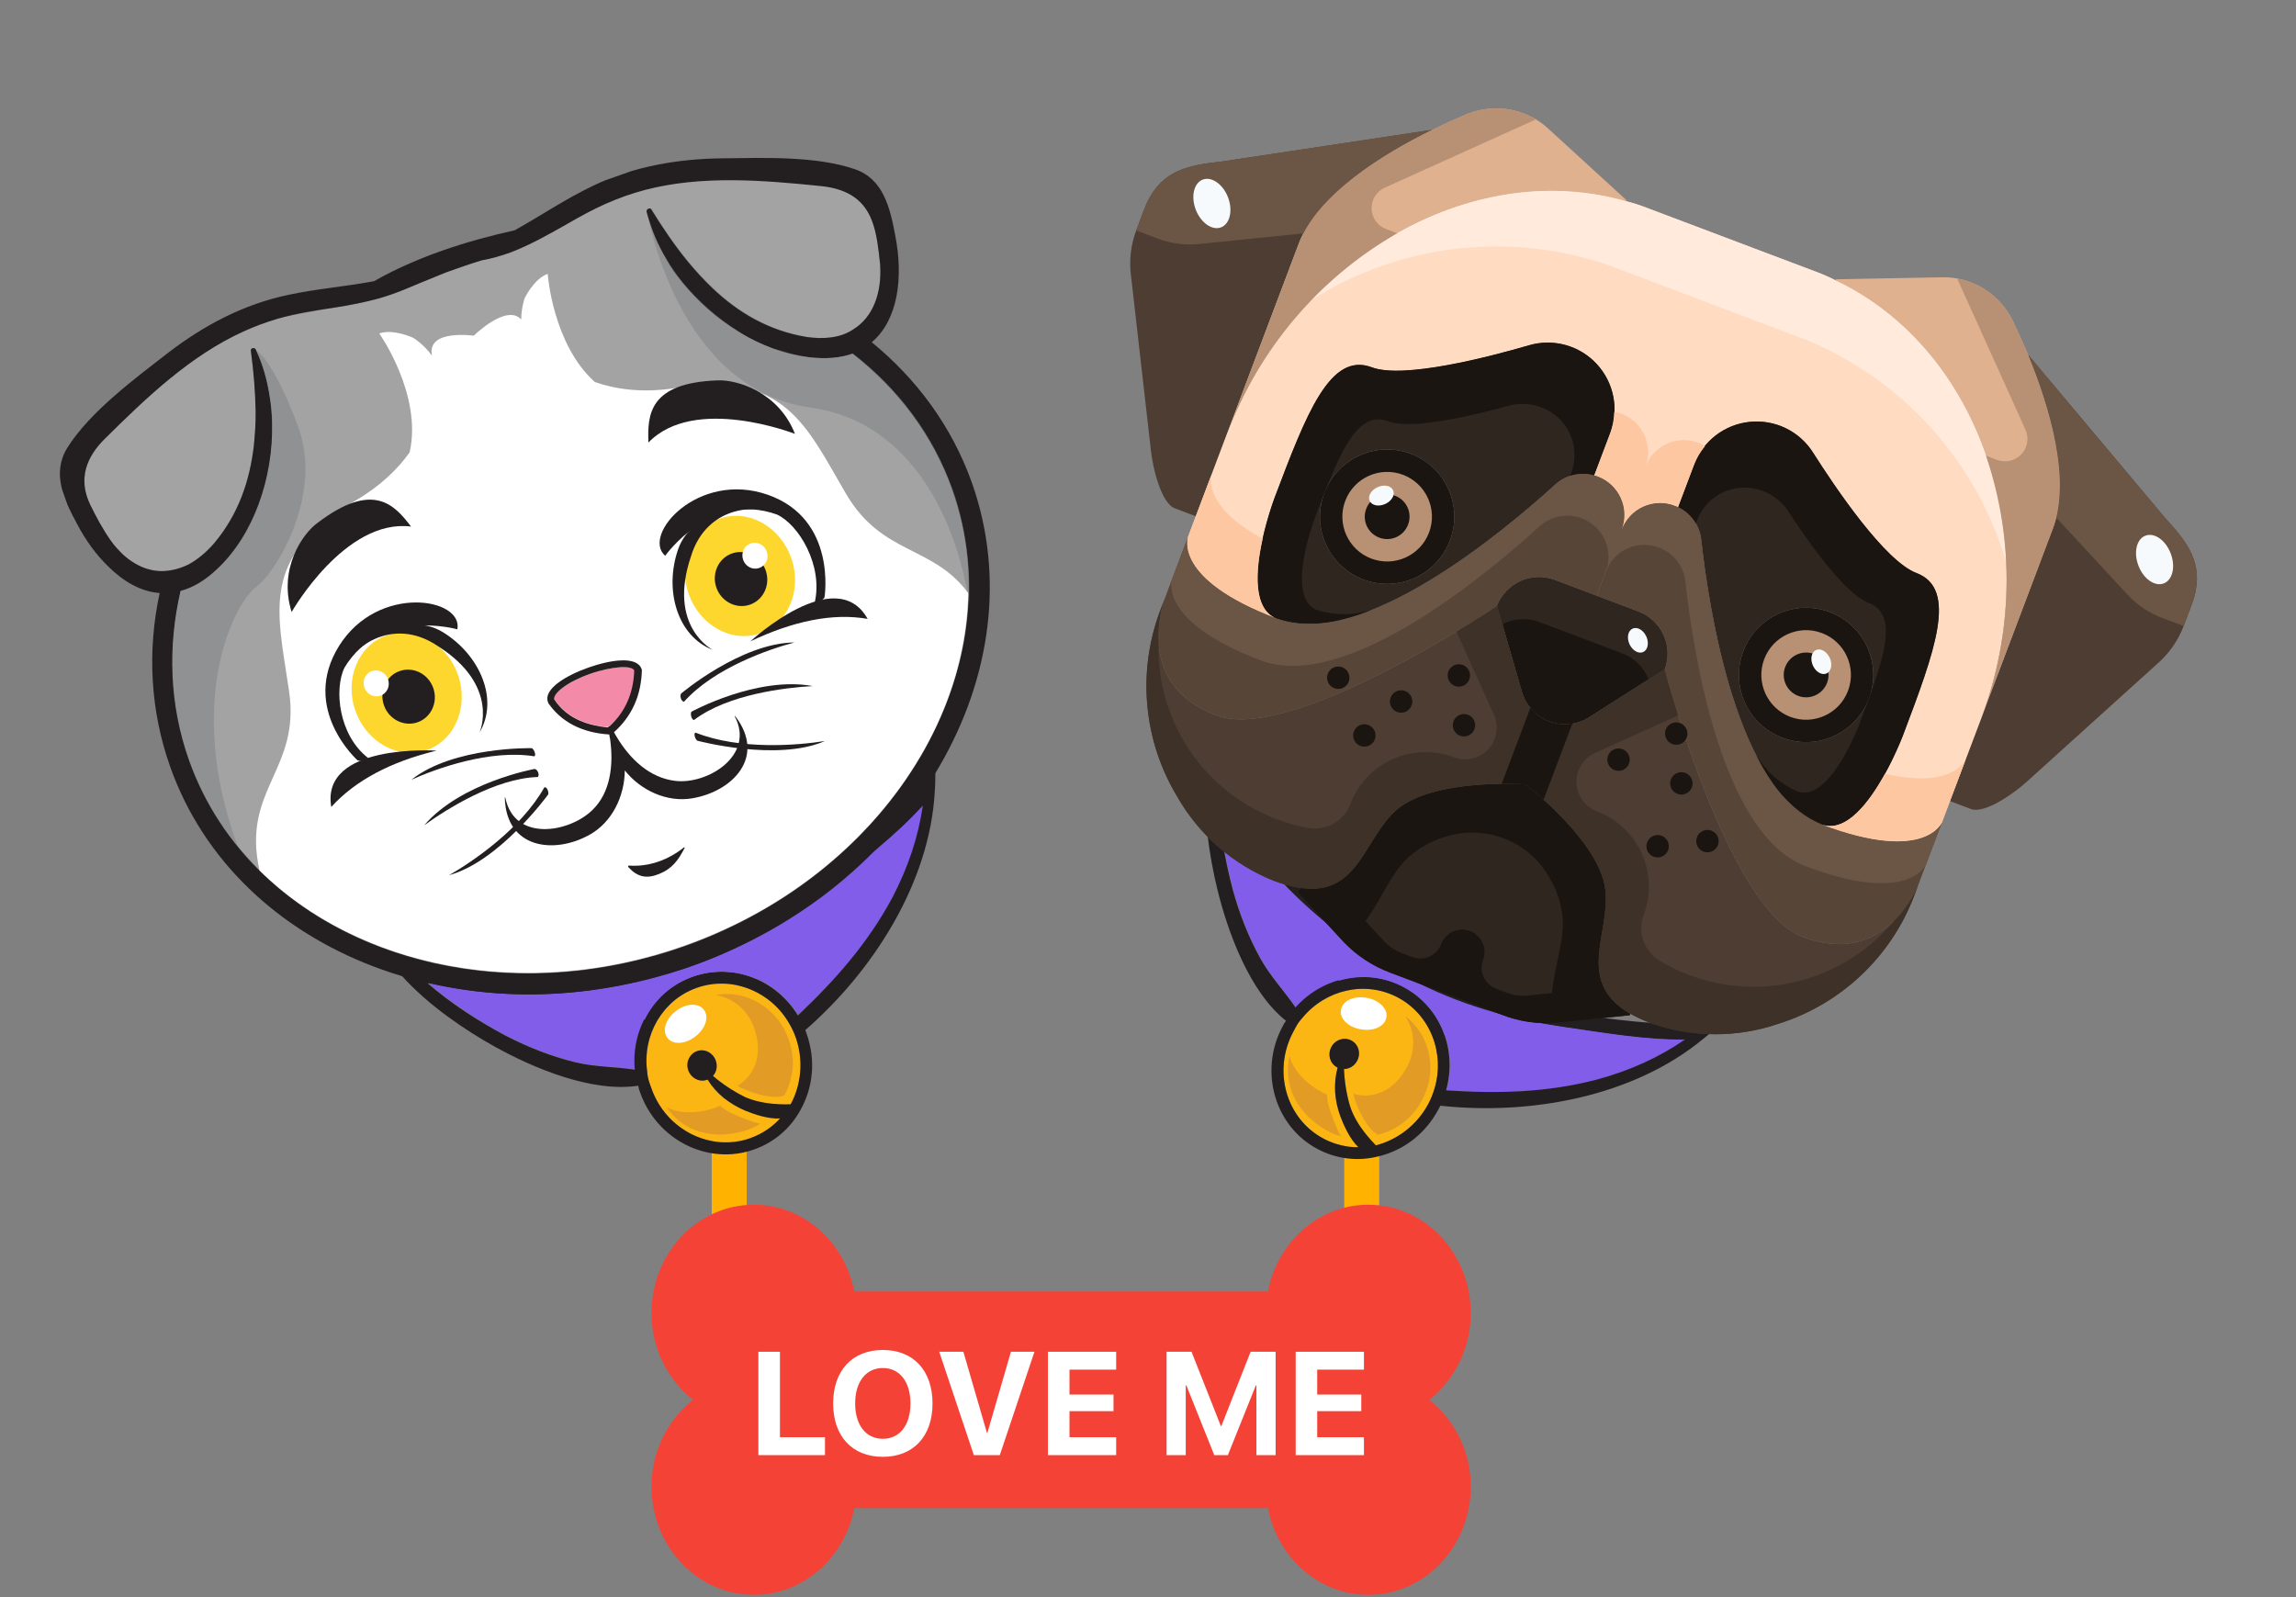 <svg width="46" height="32" viewBox="0 0 46 32" fill="none" xmlns="http://www.w3.org/2000/svg">
<rect x="0" y="0" width="46" height="32" fill="#808080" stroke="none"/>
<path d="M14.259 22.328H14.959V25.441H14.259V22.328Z" fill="#FFB300"/>
<path d="M26.932 22.328H27.632V25.441H26.932V22.328Z" fill="#FFB300"/>
<path d="M15.072 22.654C14.344 22.912 13.543 22.529 13.286 21.802C13.171 21.479 13.182 21.123 13.316 20.801C13.354 20.709 13.429 20.638 13.522 20.605L14.988 20.086C15.081 20.053 15.184 20.061 15.271 20.108C15.578 20.275 15.81 20.545 15.925 20.868C16.182 21.596 15.8 22.397 15.072 22.654ZM13.92 21.206C13.899 21.308 13.897 21.433 13.945 21.568C14.074 21.932 14.475 22.123 14.838 21.995C15.202 21.866 15.393 21.465 15.265 21.101C15.217 20.966 15.137 20.87 15.057 20.804L13.92 21.206Z" fill="#FFB300"/>
<path d="M14.935 21.218L14.275 21.452C14.093 21.516 13.909 21.466 13.864 21.34L12.976 18.828C12.931 18.702 13.043 18.547 13.225 18.483L13.884 18.249C14.066 18.185 14.25 18.235 14.295 18.361L15.184 20.873C15.229 20.999 15.117 21.154 14.935 21.218Z" fill="#CE93D8"/>
<g clip-path="url(#clip0_1_2399)">
<path d="M16.703 17.727C15.824 18.441 14.884 19.016 13.824 19.38C13.794 19.39 13.765 19.401 13.735 19.411C12.043 19.964 10.286 20.113 8.572 19.692C9.053 20.11 9.612 20.466 10.132 20.744C10.581 20.977 11.059 21.166 11.544 21.282C11.932 21.375 12.341 21.369 12.728 21.428C12.651 20.614 13.11 19.84 13.889 19.564C14.689 19.281 15.553 19.621 15.996 20.341C16.727 19.644 17.4 18.91 17.89 17.975C18.208 17.367 18.406 16.766 18.498 16.146C17.954 16.742 17.281 17.257 16.703 17.727Z" fill="#815DE9"/>
<path d="M15.947 20.797C15.95 20.807 15.95 20.807 15.954 20.817C16.113 21.268 16.061 21.748 15.84 22.127C15.717 22.124 15.585 22.159 15.458 22.146C15.271 22.12 15.083 22.06 14.908 21.972C14.692 21.864 14.475 21.721 14.284 21.558C14.355 21.476 14.381 21.362 14.341 21.25C14.283 21.085 14.112 21.008 13.964 21.06C13.806 21.116 13.735 21.291 13.789 21.445C13.847 21.609 14.019 21.687 14.167 21.634L14.177 21.631C14.354 21.914 14.607 22.125 14.93 22.253C15.111 22.327 15.39 22.424 15.629 22.409C15.468 22.581 15.262 22.723 15.036 22.803C14.236 23.086 13.346 22.64 13.052 21.81C13.037 21.769 13.027 21.738 13.012 21.697C12.987 21.625 12.971 21.55 12.965 21.471C12.874 20.742 13.269 20.038 13.959 19.793C14.66 19.545 15.437 19.858 15.808 20.5C15.864 20.595 15.91 20.694 15.947 20.797Z" fill="#FCB614"/>
<path d="M13.349 22.178C13.918 23.003 14.95 22.718 15.233 22.514C15.079 22.488 14.83 22.38 14.712 22.329C14.608 22.285 14.51 22.228 14.428 22.153C14.123 22.296 13.643 22.35 13.349 22.178Z" fill="#E29C25"/>
<path d="M15.95 20.807C15.947 20.797 15.947 20.797 15.943 20.787C15.907 20.684 15.864 20.595 15.808 20.5C15.437 19.858 14.66 19.545 13.959 19.793C13.269 20.038 12.864 20.746 12.966 21.471C12.971 21.55 12.987 21.625 13.012 21.697C13.023 21.728 13.037 21.769 13.052 21.81C13.346 22.64 14.236 23.086 15.036 22.803C15.272 22.719 15.478 22.578 15.629 22.409C15.39 22.424 15.111 22.327 14.93 22.253C14.617 22.121 14.354 21.914 14.177 21.631L14.167 21.634C14.009 21.69 13.843 21.599 13.789 21.445C13.731 21.281 13.816 21.113 13.964 21.06C14.121 21.004 14.287 21.096 14.341 21.25C14.381 21.362 14.355 21.476 14.284 21.558C14.475 21.721 14.692 21.864 14.908 21.972C15.292 22.147 15.717 22.124 15.84 22.127C16.048 21.741 16.1 21.262 15.95 20.807ZM18.728 15.857C18.627 17.703 17.476 19.471 16.135 20.638C16.142 20.659 16.153 20.689 16.16 20.71C16.349 21.243 16.289 21.795 16.036 22.242C15.841 22.599 15.52 22.886 15.105 23.032C14.188 23.357 13.162 22.843 12.825 21.89C12.81 21.849 12.792 21.798 12.788 21.753C11.861 21.896 10.687 21.401 9.913 20.971C9.318 20.64 8.589 20.148 8.06 19.562C8.022 19.518 7.988 19.484 7.96 19.436C8.09 19.459 8.224 19.493 8.364 19.512C10.117 19.792 11.964 19.646 13.627 19.104C14.664 18.771 15.591 18.224 16.448 17.54C17.186 16.956 17.971 16.32 18.567 15.556C18.627 15.477 18.688 15.398 18.739 15.322C18.738 15.507 18.743 15.678 18.728 15.857ZM17.881 17.979C18.198 17.37 18.396 16.77 18.488 16.149C17.953 16.742 17.271 17.26 16.693 17.73C15.814 18.445 14.874 19.02 13.814 19.383C13.785 19.394 13.755 19.404 13.725 19.415C12.034 19.967 10.277 20.116 8.562 19.696C9.043 20.114 9.602 20.47 10.122 20.747C10.571 20.98 11.049 21.169 11.534 21.286C11.922 21.379 12.331 21.373 12.718 21.432C12.641 20.617 13.1 19.843 13.88 19.568C14.679 19.285 15.543 19.625 15.986 20.345C16.727 19.644 17.386 18.903 17.881 17.979Z" fill="#231F20"/>
<path d="M12.918 20.427C13.112 20.035 13.445 19.721 13.88 19.568C14.304 19.418 14.757 19.442 15.15 19.614C16.284 18.959 17.432 17.872 18.494 16.136C17.96 16.728 17.277 17.247 16.7 17.716C15.82 18.431 14.88 19.006 13.82 19.369C13.791 19.38 13.761 19.39 13.732 19.401C12.04 19.953 10.283 20.102 8.569 19.682C8.562 19.696 10.484 20.827 12.918 20.427Z" fill="#815DE9"/>
<path d="M15.712 21.953C15.895 21.623 15.943 21.225 15.805 20.835L15.801 20.825C15.772 20.743 15.733 20.665 15.694 20.586C15.414 20.109 14.875 19.838 14.342 19.934C14.342 19.934 14.356 19.941 14.379 19.944C14.523 19.974 15.006 20.115 15.151 20.744C15.322 21.479 14.775 21.753 14.775 21.753C14.819 21.784 14.873 21.811 14.924 21.828C15.059 21.895 15.485 22.033 15.712 21.953Z" fill="#E29C25"/>
<path d="M14.105 20.237C14.213 20.384 14.13 20.621 13.919 20.776C13.717 20.928 13.465 20.937 13.367 20.787C13.26 20.64 13.343 20.404 13.554 20.248C13.765 20.092 14.012 20.098 14.105 20.237Z" fill="white"/>
<path d="M13.018 4.175C13.028 4.171 13.051 4.175 13.059 4.195C13.275 4.557 13.525 4.918 13.798 5.249C13.953 5.436 14.114 5.609 14.282 5.769C14.802 6.266 15.417 6.625 16.172 6.75C16.335 6.773 16.495 6.785 16.631 6.76C16.813 6.742 16.981 6.683 17.114 6.589C17.496 6.35 17.681 5.87 17.627 5.277C17.606 4.997 17.566 4.665 17.462 4.402C17.281 3.924 16.887 3.752 16.427 3.707C15.268 3.598 14.045 3.5 12.917 3.795C12.653 3.866 12.387 3.96 12.128 4.075C11.878 4.186 11.63 4.332 11.378 4.467C10.999 4.682 10.62 4.897 10.229 5.047C10.045 5.123 9.844 5.183 9.642 5.208C9.402 5.282 9.175 5.362 8.938 5.446C8.662 5.544 8.133 5.777 8.133 5.777C7.963 5.86 7.782 5.913 7.591 5.969C7.311 6.056 7.02 6.113 6.726 6.159C6.329 6.231 5.938 6.288 5.562 6.386C5.328 6.446 5.105 6.537 4.885 6.638C3.823 7.117 2.934 7.963 2.104 8.787C1.726 9.163 1.56 9.602 1.808 10.114C1.928 10.36 2.058 10.602 2.214 10.824C2.287 10.936 2.377 11.032 2.459 11.106C2.722 11.348 3.017 11.462 3.309 11.44C3.462 11.432 3.623 11.386 3.784 11.306C3.96 11.209 4.132 11.068 4.29 10.885C4.775 10.31 5 9.63 5.086 8.931C5.116 8.701 5.126 8.479 5.122 8.249C5.124 7.845 5.082 7.445 5.027 7.037C5.019 7.017 5.036 7 5.042 6.986C5.068 6.965 5.115 6.972 5.129 7.013C5.264 7.299 5.353 7.614 5.402 7.942C5.435 8.127 5.443 8.309 5.452 8.49C5.484 9.586 5.086 10.719 4.362 11.402C4.113 11.64 3.865 11.785 3.62 11.849C3.361 12.967 3.402 14.117 3.794 15.224C5.049 18.771 9.505 20.447 13.719 18.956C17.932 17.465 20.343 13.359 19.088 9.812C18.696 8.705 17.991 7.779 17.089 7.083C16.842 7.17 16.554 7.203 16.204 7.154C15.263 7.037 14.322 6.447 13.673 5.65C13.552 5.497 13.445 5.35 13.354 5.186C13.172 4.893 13.037 4.572 12.967 4.251C12.953 4.21 12.985 4.175 13.018 4.175Z" fill="#A3A3A3"/>
<path d="M17.932 4.697C17.83 4.156 17.693 3.582 17.126 3.39C16.354 3.122 15.291 3.163 14.484 3.172C13.577 3.181 12.688 3.335 11.871 3.727C11.321 3.991 10.829 4.327 10.309 4.615C9.361 4.823 8.344 5.148 7.494 5.634C6.933 5.74 6.349 5.785 5.771 5.909C4.883 6.096 4.087 6.516 3.363 7.073C2.71 7.58 1.802 8.248 1.348 8.973C1.031 9.489 1.283 10.011 1.543 10.496C1.716 10.827 1.931 11.12 2.167 11.348C2.475 11.654 2.823 11.854 3.199 11.882C2.951 13.031 3.006 14.223 3.409 15.361C4.744 19.133 9.43 20.923 13.86 19.355C18.29 17.788 20.807 13.448 19.473 9.676C19.073 8.549 18.371 7.598 17.465 6.857C17.987 6.419 18.108 5.569 17.932 4.697ZM17.105 6.593C16.971 6.686 16.813 6.742 16.621 6.764C16.482 6.778 16.326 6.776 16.162 6.753C15.407 6.628 14.792 6.269 14.272 5.773C14.104 5.613 13.943 5.439 13.788 5.252C13.515 4.922 13.279 4.567 13.049 4.199C13.041 4.178 13.018 4.175 13.008 4.178C12.975 4.179 12.943 4.213 12.957 4.254C13.04 4.582 13.172 4.893 13.344 5.19C13.435 5.354 13.546 5.511 13.664 5.654C14.312 6.451 15.253 7.04 16.194 7.157C16.541 7.196 16.833 7.173 17.079 7.086C17.984 7.792 18.686 8.709 19.078 9.816C20.333 13.363 17.922 17.468 13.709 18.959C9.495 20.45 5.039 18.774 3.784 15.228C3.392 14.121 3.358 12.957 3.617 11.838C3.861 11.775 4.109 11.63 4.358 11.392C5.082 10.709 5.471 9.579 5.452 8.49C5.453 8.305 5.431 8.117 5.403 7.942C5.353 7.614 5.264 7.3 5.129 7.013C5.115 6.972 5.068 6.965 5.042 6.986C5.032 6.989 5.02 7.017 5.027 7.037C5.082 7.445 5.114 7.848 5.122 8.249C5.126 8.479 5.106 8.705 5.086 8.931C5.004 9.64 4.775 10.31 4.29 10.885C4.132 11.068 3.961 11.209 3.784 11.306C3.623 11.386 3.472 11.428 3.309 11.44C3.018 11.462 2.722 11.348 2.459 11.106C2.373 11.021 2.284 10.926 2.214 10.824C2.058 10.602 1.928 10.36 1.808 10.114C1.556 9.592 1.733 9.149 2.104 8.787C2.934 7.963 3.823 7.117 4.885 6.638C5.105 6.537 5.332 6.457 5.562 6.386C5.935 6.278 6.335 6.217 6.726 6.159C7.02 6.113 7.311 6.056 7.594 5.979C7.776 5.926 7.963 5.86 8.137 5.787C8.137 5.787 8.669 5.564 8.942 5.456C9.178 5.372 9.405 5.292 9.646 5.218C9.844 5.183 10.035 5.127 10.232 5.057C10.624 4.907 11.003 4.692 11.382 4.477C11.63 4.332 11.882 4.196 12.131 4.085C12.39 3.97 12.657 3.876 12.921 3.806C14.049 3.51 15.271 3.608 16.435 3.727C16.895 3.772 17.289 3.944 17.469 4.422C17.57 4.675 17.603 5.021 17.634 5.298C17.672 5.873 17.486 6.354 17.105 6.593Z" fill="#231F20"/>
<path opacity="0.56" d="M5.972 8.548C5.474 7.202 5.129 7.013 5.129 7.013C5.264 7.299 5.353 7.614 5.403 7.942C5.435 8.127 5.443 8.309 5.452 8.49C5.485 9.586 5.086 10.719 4.362 11.402C4.113 11.64 3.865 11.785 3.621 11.849C3.361 12.967 3.402 14.117 3.794 15.224C4.019 15.86 4.348 16.447 4.759 16.948C3.692 14.026 4.695 12.091 5.124 11.767C5.556 11.452 6.477 9.881 5.972 8.548Z" fill="#818384"/>
<path opacity="0.56" d="M19.088 9.812C18.696 8.705 17.991 7.779 17.089 7.083C16.842 7.17 16.554 7.203 16.204 7.154C16.017 7.128 15.836 7.088 15.648 7.027C15.371 6.964 15.081 6.836 14.772 6.622C14.359 6.365 13.983 6.025 13.673 5.65C13.553 5.497 13.445 5.35 13.354 5.186C13.172 4.893 13.037 4.572 12.967 4.251C12.967 4.251 13.544 7.795 16.241 8.167C18.33 8.454 19.2 10.569 19.414 12.084C19.445 11.324 19.349 10.55 19.088 9.812Z" fill="#818384"/>
<path d="M16.953 9.899C16.137 8.504 15.727 7.438 13.537 7.774C12.885 7.878 12.348 7.803 11.918 7.655C11.071 6.894 10.973 5.487 10.973 5.487C10.697 5.585 10.512 5.973 10.512 5.973C10.512 5.973 10.445 6.158 10.442 6.401C10.15 6.078 9.491 6.726 9.491 6.726C9.491 6.726 8.543 6.589 8.655 7.126C8.482 6.887 8.272 6.765 8.272 6.765C8.272 6.765 7.875 6.583 7.599 6.681C7.599 6.681 8.466 7.908 8.208 9.061C7.972 9.398 7.616 9.743 7.11 10.037C5.195 11.153 5.556 12.236 5.79 13.838C6.03 15.425 4.835 15.813 5.199 17.438C7.164 19.384 10.508 20.08 13.705 18.949C17.119 17.741 19.343 14.832 19.398 11.882C18.678 10.915 17.678 11.13 16.953 9.899Z" fill="white"/>
<path d="M12.176 14.565C11.823 14.54 11.367 14.413 11.099 14C11.073 13.894 11.358 13.666 11.832 13.499C12.049 13.422 12.277 13.376 12.44 13.364C12.582 13.36 12.689 13.38 12.717 13.428C12.711 13.88 12.548 14.237 12.225 14.548C12.212 14.541 12.202 14.544 12.206 14.555C12.192 14.548 12.182 14.551 12.176 14.565Z" fill="#F38BA8"/>
<path d="M11.103 14.011C11.371 14.423 11.823 14.54 12.18 14.575C12.186 14.562 12.196 14.558 12.196 14.558C12.202 14.544 12.215 14.551 12.215 14.551C12.532 14.254 12.691 13.887 12.707 13.431C12.679 13.383 12.582 13.36 12.43 13.368C12.267 13.379 12.039 13.425 11.822 13.502C11.358 13.666 11.082 13.891 11.103 14.011ZM11.866 16.232C12.232 15.883 12.292 15.331 12.227 14.835C12.223 14.791 12.208 14.75 12.207 14.716C11.651 14.682 11.239 14.458 10.985 14.087L10.978 14.066C10.884 13.8 11.354 13.529 11.788 13.376C12.223 13.222 12.758 13.136 12.853 13.403L12.86 13.423C12.848 13.924 12.665 14.346 12.302 14.67L12.306 14.681C12.326 14.708 12.337 14.739 12.362 14.776C12.627 15.213 13.014 15.583 13.524 15.645C14.175 15.726 15.131 15.134 14.722 14.356C14.719 14.346 14.728 14.342 14.732 14.352C15.351 15.16 14.687 15.856 13.87 15.995C13.367 16.081 12.839 15.841 12.518 15.436C12.513 15.957 12.262 16.472 11.818 16.722C11.105 17.124 10.141 17.004 10.114 15.987C10.111 15.976 10.12 15.973 10.124 15.983C10.307 16.876 11.405 16.683 11.866 16.232Z" fill="#231F20"/>
<path d="M13.706 16.976C13.395 17.225 13.014 17.371 12.604 17.343C12.581 17.34 12.578 17.364 12.595 17.381C12.774 17.572 12.954 17.611 13.197 17.514C13.47 17.406 13.588 17.237 13.72 16.983L13.706 16.976Z" fill="#231F20"/>
<path d="M5.843 12.262C5.843 12.262 6.911 10.384 8.235 10.55C7.903 10.114 7.477 9.631 6.365 10.474C6.072 10.681 5.568 11.39 5.843 12.262Z" fill="#231F20"/>
<path d="M15.927 8.693C15.927 8.693 13.916 7.905 12.991 8.867C12.971 8.309 12.999 7.665 14.393 7.621C14.755 7.609 15.593 7.843 15.927 8.693Z" fill="#231F20"/>
<path d="M8.674 15.055C8.674 15.055 9.321 14.999 9.603 14.668C9.717 14.455 9.735 13.941 9.604 13.572C9.31 12.742 8.463 12.292 7.703 12.561C6.943 12.83 6.571 13.723 6.861 14.543C6.981 14.881 7.198 15.15 7.456 15.347C7.792 15.228 8.371 15.046 8.674 15.055Z" fill="white"/>
<path d="M8.554 15.028C9.12 14.827 9.398 14.151 9.174 13.517C8.949 12.883 8.308 12.531 7.741 12.732C7.175 12.932 6.897 13.609 7.121 14.243C7.346 14.877 7.987 15.228 8.554 15.028Z" fill="#FDD72D"/>
<path d="M8.368 14.471C8.64 14.374 8.78 14.067 8.68 13.784C8.58 13.501 8.278 13.349 8.005 13.446C7.733 13.542 7.593 13.85 7.693 14.133C7.793 14.416 8.095 14.567 8.368 14.471Z" fill="#231F20"/>
<path d="M7.624 13.938C7.755 13.892 7.822 13.744 7.774 13.608C7.726 13.473 7.581 13.4 7.45 13.446C7.319 13.492 7.252 13.64 7.3 13.776C7.348 13.912 7.493 13.985 7.624 13.938Z" fill="white"/>
<path d="M9.163 12.609C9.163 12.609 7.632 12.171 6.903 13.374C6.69 13.807 6.783 14.732 7.379 15.19C7.232 15.277 7.161 15.232 7.161 15.232C7.161 15.232 6.007 14.199 6.794 12.94C7.574 11.695 9.284 11.978 9.163 12.609Z" fill="#231F20"/>
<path d="M9.607 14.678C9.607 14.678 10.031 13.744 8.771 12.944C7.866 12.33 6.967 12.96 6.787 13.612C7.037 12.843 8.135 12.212 8.873 12.666C9.611 13.12 10.002 14.008 9.607 14.678Z" fill="#231F20"/>
<path d="M15.246 12.729C15.246 12.729 14.708 13.092 14.28 13.013C14.058 12.919 13.721 12.53 13.59 12.161C13.297 11.331 13.673 10.448 14.432 10.18C15.192 9.911 16.043 10.371 16.333 11.191C16.453 11.529 16.453 11.875 16.376 12.191C16.041 12.309 15.486 12.529 15.246 12.729Z" fill="white"/>
<path d="M15.231 12.688C15.798 12.488 16.075 11.811 15.851 11.177C15.627 10.543 14.985 10.191 14.419 10.392C13.852 10.592 13.574 11.269 13.799 11.903C14.023 12.537 14.664 12.889 15.231 12.688Z" fill="#FDD72D"/>
<path d="M13.327 11.136C13.327 11.136 14.243 9.832 15.566 10.309C16.004 10.511 16.494 11.33 16.323 12.071C16.492 12.046 16.519 11.967 16.519 11.967C16.519 11.967 16.775 10.4 15.382 9.913C13.988 9.426 12.846 10.718 13.327 11.136Z" fill="#231F20"/>
<path d="M14.284 13.023C14.284 13.023 13.366 12.564 13.843 11.149C14.161 10.103 15.255 10.027 15.806 10.42C15.128 9.98 13.877 10.18 13.589 10.997C13.301 11.814 13.565 12.747 14.284 13.023Z" fill="#231F20"/>
<path d="M15.028 12.114C15.3 12.018 15.44 11.71 15.34 11.427C15.24 11.144 14.938 10.993 14.665 11.089C14.393 11.185 14.253 11.493 14.353 11.776C14.454 12.059 14.756 12.21 15.028 12.114Z" fill="#231F20"/>
<path d="M15.212 11.38C15.343 11.334 15.41 11.186 15.362 11.05C15.314 10.914 15.169 10.842 15.038 10.888C14.908 10.934 14.841 11.082 14.889 11.218C14.937 11.354 15.082 11.426 15.212 11.38Z" fill="white"/>
<path d="M8.747 15.04C8.747 15.04 6.416 14.885 6.637 16.168C7.116 15.64 7.826 15.262 8.747 15.04Z" fill="#231F20"/>
<path d="M15.033 12.85C15.033 12.85 16.748 11.263 17.383 12.4C16.685 12.277 15.889 12.444 15.033 12.85Z" fill="#231F20"/>
<path d="M10.65 14.99C10.65 14.99 9.083 14.956 8.242 15.623C8.731 15.403 9.813 15.009 10.708 15.154C10.75 15.116 10.683 14.989 10.65 14.99Z" fill="#231F20"/>
<path d="M10.98 15.922C10.98 15.922 10.009 17.258 8.997 17.535C9.468 17.265 10.435 16.611 10.906 15.776C10.965 15.755 11.002 15.892 10.98 15.922Z" fill="#231F20"/>
<path d="M10.709 15.407C10.709 15.407 9.238 15.674 8.499 16.535C8.941 16.217 9.92 15.594 10.777 15.568C10.821 15.506 10.752 15.403 10.709 15.407Z" fill="#231F20"/>
<path d="M13.648 13.894C13.648 13.894 14.845 12.883 15.918 12.872C15.4 13.009 14.311 13.383 13.706 14.058C13.64 14.059 13.616 13.928 13.648 13.894Z" fill="#231F20"/>
<path d="M13.972 14.841C13.972 14.841 15.567 15.268 16.528 14.847C15.992 14.933 14.829 15.033 13.938 14.68C13.884 14.687 13.932 14.82 13.972 14.841Z" fill="#231F20"/>
<path d="M13.855 14.259C13.855 14.259 15.167 13.541 16.283 13.746C15.739 13.777 14.586 13.908 13.903 14.427C13.843 14.413 13.829 14.28 13.855 14.259Z" fill="#231F20"/>
</g>
<path d="M31.381 20.594C30.259 20.434 29.199 20.134 28.212 19.603C28.185 19.589 28.157 19.574 28.129 19.559C26.575 18.693 25.272 17.504 24.417 15.96C24.436 16.597 24.555 17.249 24.704 17.819C24.838 18.307 25.024 18.786 25.268 19.221C25.463 19.57 25.745 19.866 25.964 20.19C26.51 19.58 27.39 19.392 28.121 19.776C28.872 20.171 29.209 21.037 28.982 21.851C29.989 21.914 30.985 21.909 32.005 21.635C32.667 21.455 33.242 21.192 33.76 20.838C32.953 20.844 32.118 20.699 31.381 20.594Z" fill="#815DE9"/>
<path d="M28.613 22.123C28.608 22.133 28.608 22.133 28.603 22.143C28.381 22.566 27.993 22.854 27.565 22.948C27.483 22.856 27.368 22.783 27.291 22.681C27.183 22.526 27.1 22.347 27.046 22.159C26.978 21.927 26.936 21.671 26.926 21.42C27.034 21.416 27.136 21.358 27.191 21.253C27.272 21.099 27.212 20.92 27.074 20.847C26.925 20.769 26.748 20.835 26.672 20.98C26.591 21.134 26.651 21.312 26.79 21.386L26.799 21.39C26.712 21.713 26.729 22.041 26.854 22.365C26.923 22.549 27.041 22.82 27.214 22.985C26.979 22.983 26.735 22.929 26.522 22.817C25.772 22.422 25.494 21.466 25.904 20.686C25.925 20.648 25.94 20.619 25.96 20.58C25.995 20.513 26.04 20.451 26.094 20.393C26.567 19.831 27.352 19.642 28.001 19.983C28.659 20.329 28.956 21.112 28.738 21.82C28.705 21.926 28.664 22.027 28.613 22.123Z" fill="#FCB614"/>
<path d="M25.836 21.154C25.617 22.132 26.526 22.697 26.868 22.766C26.783 22.635 26.693 22.379 26.651 22.258C26.612 22.152 26.587 22.041 26.587 21.93C26.275 21.803 25.909 21.487 25.836 21.154Z" fill="#E29C25"/>
<path d="M28.608 22.133C28.613 22.124 28.613 22.124 28.618 22.114C28.669 22.018 28.705 21.927 28.737 21.82C28.956 21.112 28.659 20.329 28.001 19.983C27.352 19.642 26.558 19.826 26.094 20.393C26.04 20.451 25.995 20.513 25.96 20.581C25.945 20.61 25.924 20.648 25.904 20.686C25.494 21.466 25.771 22.423 26.522 22.817C26.744 22.934 26.988 22.989 27.214 22.985C27.041 22.82 26.923 22.549 26.854 22.366C26.738 22.047 26.712 21.713 26.799 21.391L26.79 21.386C26.642 21.308 26.596 21.124 26.672 20.98C26.753 20.826 26.934 20.774 27.073 20.847C27.222 20.925 27.267 21.108 27.191 21.253C27.135 21.359 27.034 21.416 26.926 21.42C26.936 21.671 26.978 21.927 27.046 22.159C27.177 22.56 27.483 22.856 27.565 22.948C27.989 22.839 28.376 22.552 28.608 22.133ZM34.129 20.811C32.704 21.991 30.625 22.346 28.858 22.154C28.848 22.173 28.832 22.202 28.822 22.221C28.559 22.722 28.113 23.052 27.613 23.17C27.218 23.27 26.79 23.229 26.401 23.024C25.54 22.571 25.22 21.469 25.691 20.575C25.711 20.536 25.737 20.488 25.766 20.454C25.032 19.872 24.598 18.673 24.388 17.813C24.228 17.151 24.094 16.282 24.164 15.496C24.171 15.438 24.173 15.39 24.189 15.337C24.26 15.448 24.327 15.569 24.407 15.685C25.393 17.162 26.754 18.419 28.281 19.271C29.229 19.806 30.261 20.116 31.345 20.28C32.274 20.425 33.274 20.57 34.239 20.488C34.339 20.479 34.438 20.47 34.529 20.456C34.392 20.581 34.27 20.701 34.129 20.811ZM31.995 21.63C32.658 21.45 33.233 21.188 33.751 20.833C32.953 20.844 32.109 20.695 31.372 20.589C30.25 20.429 29.189 20.129 28.203 19.598C28.175 19.584 28.148 19.569 28.12 19.555C26.565 18.688 25.263 17.499 24.407 15.956C24.427 16.592 24.545 17.244 24.695 17.814C24.828 18.302 25.014 18.781 25.258 19.216C25.453 19.565 25.735 19.861 25.955 20.185C26.501 19.575 27.38 19.387 28.112 19.772C28.862 20.166 29.2 21.032 28.972 21.846C29.989 21.914 30.981 21.895 31.995 21.63Z" fill="#231F20"/>
<path d="M26.828 19.649C27.248 19.526 27.705 19.557 28.112 19.772C28.511 19.981 28.8 20.33 28.941 20.736C30.192 21.124 31.769 21.228 33.765 20.828C32.967 20.839 32.123 20.69 31.386 20.585C30.264 20.424 29.204 20.125 28.218 19.594C28.19 19.579 28.162 19.564 28.134 19.55C26.58 18.683 25.277 17.494 24.422 15.951C24.407 15.956 24.882 18.134 26.828 19.649Z" fill="#815DE9"/>
<path d="M27.605 22.736C27.972 22.646 28.296 22.412 28.489 22.046L28.494 22.036C28.534 21.959 28.566 21.877 28.597 21.796C28.757 21.266 28.589 20.686 28.157 20.36C28.157 20.36 28.161 20.375 28.175 20.394C28.251 20.52 28.475 20.97 28.112 21.504C27.688 22.129 27.116 21.913 27.116 21.913C27.123 21.966 27.14 22.024 27.162 22.073C27.204 22.218 27.392 22.624 27.605 22.736Z" fill="#E29C25"/>
<path d="M27.774 20.392C27.739 20.571 27.509 20.671 27.251 20.621C27.003 20.577 26.825 20.397 26.869 20.224C26.904 20.045 27.134 19.945 27.392 19.995C27.649 20.044 27.813 20.229 27.774 20.392Z" fill="white"/>
<path d="M27.316 11.612C28.011 11.874 28.788 11.524 29.05 10.828C29.313 10.133 28.962 9.356 28.267 9.093C27.572 8.831 26.795 9.182 26.532 9.877C26.27 10.572 26.62 11.349 27.316 11.612Z" fill="#1A1511"/>
<path d="M35.71 14.782C36.405 15.045 37.182 14.694 37.444 13.999C37.707 13.303 37.356 12.527 36.661 12.264C35.965 12.001 35.189 12.352 34.926 13.048C34.663 13.743 35.014 14.52 35.71 14.782Z" fill="#1A1511"/>
<path d="M31.037 14.456C30.907 14.406 30.79 14.327 30.696 14.225C30.601 14.123 30.532 14 30.492 13.867L29.992 12.143C30.077 11.921 30.246 11.741 30.463 11.643C30.68 11.546 30.926 11.537 31.149 11.621L32.828 12.255C33.05 12.34 33.23 12.509 33.327 12.726C33.425 12.942 33.433 13.189 33.35 13.411L31.835 14.374C31.718 14.448 31.584 14.494 31.446 14.509C31.308 14.523 31.168 14.505 31.037 14.456Z" fill="#1A1511"/>
<path d="M30.832 12.46L32.511 13.094C32.629 13.14 32.736 13.21 32.825 13.3C32.915 13.39 32.984 13.498 33.028 13.616L33.35 13.411C33.433 13.189 33.425 12.942 33.327 12.726C33.23 12.509 33.05 12.34 32.828 12.255L31.149 11.621C30.926 11.537 30.68 11.546 30.463 11.643C30.246 11.741 30.077 11.921 29.992 12.143L30.099 12.51C30.21 12.45 30.334 12.415 30.46 12.406C30.586 12.398 30.713 12.416 30.832 12.46Z" fill="#2F261F"/>
<path d="M27.316 11.611C27.565 11.706 27.836 11.724 28.095 11.664C28.355 11.603 28.59 11.468 28.773 11.274C28.955 11.079 29.075 10.836 29.119 10.573C29.163 10.311 29.128 10.041 29.018 9.798C28.908 9.556 28.729 9.351 28.503 9.21C28.278 9.069 28.015 8.999 27.749 9.007C27.483 9.015 27.225 9.103 27.009 9.257C26.792 9.412 26.626 9.628 26.532 9.877C26.406 10.211 26.418 10.581 26.565 10.906C26.712 11.232 26.982 11.485 27.316 11.611ZM32.262 8.674L31.94 9.526C31.804 9.487 31.66 9.483 31.522 9.516C31.385 9.549 31.258 9.617 31.154 9.714C30.14 10.635 27.285 13.039 25.581 12.395C24.742 12.078 25.534 9.979 25.534 9.979C26.169 8.301 26.644 7.042 27.483 7.359C28.117 7.598 29.83 7.152 30.633 6.918C30.872 6.848 31.125 6.846 31.365 6.912C31.605 6.979 31.821 7.11 31.99 7.293C32.159 7.475 32.274 7.701 32.322 7.945C32.37 8.189 32.349 8.442 32.262 8.674Z" fill="#2F261F"/>
<path d="M35.71 14.782C35.959 14.876 36.23 14.894 36.489 14.834C36.749 14.774 36.984 14.639 37.167 14.444C37.349 14.25 37.469 14.007 37.513 13.744C37.557 13.481 37.522 13.212 37.412 12.969C37.302 12.727 37.123 12.522 36.897 12.381C36.672 12.24 36.409 12.169 36.143 12.178C35.877 12.186 35.619 12.273 35.403 12.428C35.186 12.583 35.02 12.799 34.926 13.048C34.8 13.382 34.812 13.752 34.959 14.077C35.106 14.402 35.376 14.656 35.71 14.782ZM36.493 16.517C34.789 15.873 34.236 12.183 34.084 10.821C34.07 10.68 34.02 10.545 33.939 10.429C33.857 10.313 33.747 10.221 33.619 10.161L33.941 9.309C34.029 9.076 34.18 8.873 34.377 8.721C34.575 8.57 34.81 8.477 35.058 8.452C35.305 8.427 35.555 8.471 35.779 8.58C36.002 8.689 36.191 8.857 36.324 9.068C36.772 9.774 37.762 11.241 38.396 11.481C39.235 11.798 38.759 13.057 38.125 14.736C38.125 14.736 37.333 16.834 36.493 16.517Z" fill="#2F261F"/>
<path d="M33.35 13.411C33.433 13.189 33.425 12.942 33.327 12.725C33.23 12.509 33.05 12.339 32.828 12.255L31.988 11.938L32.489 10.611C32.527 10.51 32.585 10.417 32.659 10.338C32.733 10.258 32.822 10.195 32.921 10.15C33.02 10.105 33.127 10.081 33.235 10.077C33.344 10.074 33.452 10.092 33.553 10.131L33.557 10.133C33.579 10.14 33.599 10.149 33.619 10.161C33.747 10.221 33.857 10.313 33.939 10.429C34.02 10.545 34.07 10.68 34.084 10.821C34.236 12.182 34.789 15.873 36.493 16.517C38.592 17.309 38.909 16.47 38.909 16.47L38.433 17.729C38.433 17.729 37.799 19.408 36.12 18.774C34.605 18.201 33.35 13.411 33.35 13.411Z" fill="#574538"/>
<path d="M31.149 11.62C30.926 11.537 30.68 11.545 30.463 11.643C30.246 11.741 30.077 11.921 29.992 12.143C29.992 12.143 25.884 14.907 24.369 14.335C22.69 13.701 23.324 12.022 23.324 12.022L23.8 10.763C23.8 10.763 23.483 11.602 25.581 12.395C27.285 13.039 30.14 10.635 31.155 9.714C31.258 9.617 31.385 9.549 31.523 9.516C31.66 9.483 31.804 9.487 31.94 9.526C31.962 9.531 31.984 9.537 32.005 9.546L32.009 9.547C32.11 9.585 32.203 9.643 32.283 9.717C32.362 9.792 32.426 9.881 32.47 9.979C32.515 10.078 32.54 10.185 32.543 10.293C32.546 10.402 32.528 10.51 32.489 10.611L31.988 11.938L31.149 11.62Z" fill="#574538"/>
<path d="M27.965 16.24C27.325 16.818 27.215 17.947 26.074 17.794C25.883 17.765 25.696 17.715 25.516 17.646C24.701 17.318 24.021 16.725 23.586 15.962C23.253 15.411 23.048 14.791 22.988 14.15C22.927 13.508 23.012 12.861 23.235 12.257L23.324 12.022C23.324 12.022 22.69 13.701 24.369 14.335C25.884 14.907 29.992 12.143 29.992 12.143L30.492 13.867C30.532 14 30.601 14.123 30.696 14.225C30.79 14.327 30.907 14.406 31.037 14.456L30.561 15.715C30.561 15.715 28.692 15.585 27.965 16.24Z" fill="#4D3D32"/>
<path d="M32.662 20.311C31.549 19.666 32.264 18.713 32.162 17.826C32.05 16.853 30.561 15.715 30.561 15.715L31.037 14.456C31.168 14.505 31.307 14.523 31.446 14.508C31.584 14.494 31.718 14.448 31.835 14.374L33.35 13.411C33.35 13.411 34.605 18.202 36.12 18.774C37.799 19.408 38.433 17.729 38.433 17.729L38.344 17.964C38.113 18.566 37.748 19.107 37.279 19.548C36.809 19.989 36.246 20.319 35.631 20.512C34.801 20.797 33.898 20.792 33.071 20.499C32.93 20.446 32.794 20.384 32.662 20.311Z" fill="#4D3D32"/>
<path d="M26.074 17.794C27.215 17.947 27.325 16.818 27.965 16.24C28.693 15.585 30.562 15.715 30.562 15.715C30.562 15.715 32.05 16.853 32.162 17.826C32.264 18.713 31.549 19.666 32.662 20.312L32.651 20.341L31.188 20.493C30.817 20.523 30.444 20.469 30.097 20.335L27.856 19.489C27.507 19.359 27.191 19.153 26.932 18.886L25.993 17.869L26.074 17.794Z" fill="#2F261F"/>
<path d="M24.583 8.69L23.958 10.344L23.538 10.185C23.257 10.079 23.092 9.35 23.059 9.03L22.661 5.537C22.618 5.227 22.654 4.91 22.764 4.617L22.923 4.197C23.199 3.467 23.707 3.314 24.434 3.243L28.701 2.601C27.694 3.094 26.393 3.897 26.019 4.887L24.583 8.69Z" fill="#4D3D32"/>
<path d="M31.024 2.582L32.585 4.01L32.577 4.031C29.431 3.131 25.887 5.236 24.583 8.69L26.019 4.887C26.393 3.897 27.694 3.093 28.701 2.601C28.948 2.478 29.174 2.377 29.367 2.296C29.735 2.139 30.148 2.131 30.522 2.272C30.708 2.341 30.879 2.446 31.024 2.582Z" fill="#E0B18F"/>
<path d="M40.632 7.108C41.057 8.141 41.502 9.604 41.128 10.595L39.692 14.397C40.996 10.943 39.73 7.021 36.774 5.617L36.782 5.596L38.898 5.556C39.096 5.55 39.293 5.584 39.478 5.655C39.852 5.796 40.157 6.076 40.329 6.437C40.421 6.625 40.523 6.851 40.632 7.108Z" fill="#E0B18F"/>
<path d="M39.067 16.05L41.128 10.594C41.502 9.604 41.057 8.141 40.632 7.107L43.404 10.409C43.903 10.942 44.183 11.393 43.907 12.124L43.749 12.543C43.638 12.836 43.455 13.097 43.218 13.302L40.61 15.659C40.374 15.877 39.768 16.315 39.487 16.209L39.067 16.05Z" fill="#4D3D32"/>
<path d="M39.067 16.05L38.909 16.47C38.909 16.47 38.592 17.31 36.493 16.517C37.333 16.834 38.125 14.736 38.125 14.736C38.759 13.057 39.235 11.798 38.396 11.481C37.762 11.241 36.772 9.774 36.324 9.068C36.191 8.857 36.002 8.688 35.779 8.58C35.555 8.471 35.305 8.427 35.058 8.452C34.81 8.477 34.575 8.57 34.378 8.721C34.18 8.873 34.029 9.076 33.941 9.309L33.619 10.161C33.599 10.149 33.579 10.14 33.557 10.133L33.553 10.131C33.452 10.092 33.344 10.074 33.236 10.078C33.127 10.081 33.02 10.105 32.921 10.15C32.823 10.195 32.733 10.258 32.659 10.338C32.585 10.417 32.527 10.51 32.489 10.612C32.528 10.51 32.546 10.402 32.543 10.294C32.54 10.185 32.515 10.079 32.47 9.98C32.426 9.881 32.362 9.792 32.283 9.718C32.203 9.643 32.11 9.586 32.009 9.548L32.005 9.546C31.984 9.537 31.962 9.531 31.94 9.526L32.262 8.674C32.349 8.442 32.37 8.189 32.322 7.945C32.274 7.701 32.159 7.475 31.99 7.293C31.821 7.11 31.605 6.979 31.365 6.913C31.125 6.846 30.872 6.848 30.633 6.918C29.83 7.152 28.117 7.598 27.484 7.359C26.644 7.042 26.169 8.301 25.534 9.979C25.534 9.979 24.742 12.078 25.581 12.395C23.483 11.602 23.8 10.763 23.8 10.763L24.583 8.69C25.888 5.236 29.431 3.131 32.577 4.031C32.722 4.068 32.865 4.114 33.005 4.169L36.362 5.437C36.503 5.489 36.641 5.549 36.774 5.617C39.73 7.021 40.997 10.943 39.692 14.397L39.067 16.05Z" fill="#FFDBC2"/>
<path d="M31.835 14.374C31.718 14.449 31.584 14.495 31.446 14.509C31.307 14.523 31.167 14.505 31.037 14.456C30.907 14.407 30.79 14.328 30.695 14.226C30.601 14.123 30.531 14 30.492 13.867L30.098 12.51C29.904 12.61 29.753 12.778 29.675 12.982L30.175 14.706C30.214 14.84 30.284 14.963 30.378 15.065C30.473 15.167 30.59 15.246 30.72 15.295C30.85 15.345 30.99 15.363 31.129 15.348C31.267 15.334 31.401 15.288 31.518 15.213L33.033 14.251C33.109 14.046 33.108 13.82 33.028 13.616L31.835 14.374Z" fill="#3D3128"/>
<path d="M38.396 11.481C37.762 11.241 36.772 9.774 36.324 9.068C36.191 8.857 36.002 8.689 35.779 8.58C35.555 8.471 35.305 8.427 35.058 8.452C34.81 8.477 34.575 8.57 34.377 8.721C34.18 8.873 34.029 9.076 33.941 9.309L33.619 10.161C33.768 10.232 33.892 10.349 33.973 10.494L34.003 10.414C34.102 10.163 34.296 9.962 34.542 9.855C34.789 9.747 35.068 9.741 35.319 9.839C35.528 9.917 35.707 10.06 35.829 10.247C36.177 10.782 36.945 11.892 37.433 12.076C37.979 12.282 37.807 12.991 37.454 13.963C37.449 13.975 37.449 13.987 37.444 13.999C37.44 14.011 37.437 14.013 37.434 14.02C37.373 14.181 37.312 14.349 37.246 14.525C37.246 14.525 36.651 16.099 36.006 15.855C35.66 15.703 35.371 15.447 35.179 15.122C35.432 15.732 35.899 16.229 36.493 16.517C37.333 16.834 38.125 14.736 38.125 14.736C38.759 13.057 39.235 11.798 38.396 11.481Z" fill="#1A1511"/>
<path d="M27.483 7.359C28.117 7.598 29.83 7.152 30.633 6.918C30.872 6.848 31.125 6.846 31.365 6.912C31.605 6.979 31.821 7.11 31.99 7.293C32.159 7.475 32.274 7.701 32.322 7.945C32.37 8.189 32.349 8.442 32.262 8.674L31.94 9.526C31.78 9.481 31.611 9.487 31.454 9.542L31.485 9.462C31.576 9.209 31.563 8.93 31.449 8.686C31.335 8.442 31.13 8.253 30.877 8.161C30.668 8.082 30.44 8.071 30.224 8.13C29.61 8.301 28.3 8.626 27.812 8.442C27.266 8.236 26.927 8.881 26.549 9.844C26.544 9.856 26.537 9.865 26.532 9.877C26.528 9.889 26.527 9.891 26.524 9.899C26.463 10.06 26.4 10.227 26.334 10.403C26.334 10.403 25.739 11.976 26.385 12.22C26.744 12.335 27.13 12.334 27.489 12.217C26.896 12.508 26.217 12.571 25.581 12.395C24.742 12.078 25.534 9.979 25.534 9.979C26.169 8.301 26.644 7.042 27.483 7.359Z" fill="#1A1511"/>
<path d="M36.493 16.517C34.789 15.873 34.236 12.182 34.084 10.821C34.07 10.68 34.02 10.545 33.939 10.429C33.857 10.313 33.747 10.221 33.619 10.161C33.599 10.149 33.579 10.14 33.557 10.133L33.553 10.131C33.452 10.092 33.344 10.074 33.235 10.077C33.127 10.081 33.02 10.105 32.921 10.15C32.822 10.195 32.733 10.258 32.659 10.338C32.585 10.417 32.527 10.51 32.489 10.611L32.172 11.451C32.21 11.349 32.268 11.256 32.342 11.177C32.416 11.098 32.505 11.034 32.604 10.989C32.703 10.945 32.81 10.92 32.918 10.917C33.027 10.914 33.135 10.932 33.236 10.97L33.24 10.972C33.262 10.979 33.282 10.989 33.302 11C33.43 11.06 33.54 11.153 33.622 11.268C33.703 11.384 33.753 11.519 33.767 11.66C33.919 13.022 34.472 16.713 36.176 17.356C38.275 18.149 38.592 17.309 38.592 17.309L38.909 16.47C38.909 16.47 38.592 17.309 36.493 16.517Z" fill="#6B5545"/>
<path d="M31.868 5.202C32.029 5.245 32.187 5.297 32.343 5.357L36.073 6.767C36.229 6.824 36.383 6.89 36.532 6.964C37.409 7.383 38.189 7.982 38.819 8.722C39.45 9.463 39.918 10.327 40.192 11.26C40.086 8.828 38.848 6.602 36.774 5.617C36.64 5.548 36.503 5.489 36.362 5.437L33.005 4.169C32.865 4.114 32.722 4.068 32.577 4.031C30.37 3.399 27.969 4.251 26.281 6.006C27.104 5.487 28.027 5.148 28.989 5.009C29.952 4.871 30.933 4.936 31.868 5.202Z" fill="#FFEADB"/>
<path d="M37.765 15.503C37.455 16.065 36.983 16.702 36.493 16.517C38.592 17.309 38.909 16.47 38.909 16.47L39.384 15.211C39.384 15.211 39.148 15.823 37.765 15.503Z" fill="#FCC7A1"/>
<path d="M31.942 9.522L31.94 9.526C31.962 9.531 31.984 9.537 32.005 9.546L32.009 9.548C32.11 9.586 32.203 9.643 32.283 9.718C32.362 9.792 32.426 9.881 32.47 9.98C32.515 10.079 32.54 10.185 32.543 10.294C32.546 10.402 32.528 10.51 32.489 10.611C32.527 10.51 32.585 10.417 32.659 10.338C32.733 10.258 32.822 10.195 32.921 10.15C33.02 10.105 33.127 10.081 33.235 10.077C33.344 10.074 33.452 10.092 33.553 10.131L33.557 10.133C33.579 10.14 33.599 10.149 33.619 10.161L33.941 9.309C33.993 9.175 34.066 9.052 34.159 8.942C34.138 8.928 34.117 8.914 34.094 8.901C34.075 8.89 34.054 8.881 34.033 8.873L34.029 8.872C33.928 8.833 33.819 8.815 33.711 8.818C33.603 8.822 33.496 8.846 33.397 8.891C33.298 8.936 33.209 8.999 33.135 9.079C33.061 9.158 33.003 9.251 32.965 9.352C33.004 9.251 33.022 9.143 33.019 9.035C33.015 8.926 32.99 8.819 32.946 8.721C32.901 8.622 32.837 8.533 32.758 8.458C32.679 8.384 32.586 8.327 32.484 8.288L32.48 8.287C32.459 8.278 32.438 8.272 32.416 8.267C32.391 8.262 32.366 8.258 32.34 8.256C32.337 8.399 32.311 8.54 32.262 8.674L31.942 9.522Z" fill="#FCC7A1"/>
<path d="M25.581 12.395C25.092 12.21 25.158 11.42 25.297 10.794C24.048 10.119 24.275 9.504 24.275 9.504L23.799 10.763C23.799 10.763 23.483 11.603 25.581 12.395Z" fill="#FCC7A1"/>
<path d="M43.404 10.409L40.632 7.107C41.026 8.065 41.428 9.387 41.189 10.364L42.623 11.913C42.811 12.118 43.045 12.277 43.306 12.376L43.749 12.543L43.907 12.124C44.183 11.393 43.903 10.942 43.404 10.409Z" fill="#6B5545"/>
<path d="M41.128 10.594C41.502 9.604 41.057 8.141 40.632 7.108C40.523 6.851 40.421 6.625 40.33 6.437C40.157 6.076 39.852 5.796 39.479 5.655C39.392 5.623 39.303 5.598 39.212 5.582L40.58 8.609C40.616 8.69 40.628 8.78 40.613 8.868C40.599 8.955 40.559 9.036 40.498 9.101C40.437 9.166 40.359 9.211 40.272 9.231C40.186 9.251 40.095 9.245 40.012 9.214L39.789 9.13C40.371 10.843 40.336 12.706 39.692 14.397L41.128 10.594Z" fill="#B89175"/>
<path d="M24.434 3.243L28.696 2.599C27.766 3.057 26.592 3.783 26.125 4.675L24.026 4.889C23.749 4.918 23.468 4.882 23.207 4.785L22.764 4.617L22.923 4.197C23.199 3.467 23.707 3.314 24.434 3.243Z" fill="#6B5545"/>
<path d="M26.019 4.887C26.393 3.897 27.694 3.093 28.696 2.599C28.948 2.478 29.174 2.377 29.367 2.296C29.735 2.139 30.149 2.131 30.522 2.272C30.608 2.305 30.692 2.346 30.771 2.393L27.743 3.761C27.662 3.797 27.594 3.857 27.547 3.932C27.5 4.007 27.477 4.095 27.479 4.184C27.482 4.272 27.511 4.358 27.563 4.43C27.614 4.503 27.686 4.558 27.769 4.589L27.992 4.673C26.423 5.575 25.217 6.995 24.583 8.69L26.019 4.887Z" fill="#B89175"/>
<path d="M32.162 17.826C32.05 16.853 30.562 15.715 30.562 15.715C30.562 15.715 28.693 15.585 27.965 16.24C27.325 16.818 27.215 17.947 26.074 17.794L25.993 17.869L26.899 18.85L26.933 18.886C27.192 19.153 27.507 19.359 27.856 19.489L30.097 20.335C30.445 20.469 30.818 20.523 31.189 20.494L32.651 20.341L32.662 20.312C31.549 19.666 32.264 18.713 32.162 17.826ZM30.605 19.946C30.466 19.96 30.326 19.942 30.196 19.893L29.974 19.809C29.863 19.767 29.773 19.683 29.724 19.574C29.675 19.466 29.671 19.343 29.713 19.231C29.755 19.12 29.751 18.996 29.702 18.888C29.653 18.78 29.563 18.695 29.452 18.653C29.341 18.611 29.217 18.615 29.109 18.664C29 18.713 28.916 18.803 28.874 18.914C28.832 19.025 28.747 19.116 28.639 19.165C28.53 19.213 28.407 19.217 28.295 19.175L28.074 19.092C27.944 19.042 27.827 18.963 27.732 18.861L27.358 18.455C27.625 18.097 27.822 17.606 28.131 17.261C28.341 17.046 28.599 16.884 28.884 16.79C29.285 16.643 29.725 16.646 30.124 16.796C30.523 16.947 30.854 17.236 31.058 17.611C31.209 17.87 31.296 18.162 31.312 18.462C31.317 18.933 31.128 19.442 31.094 19.895L30.605 19.946Z" fill="#1A1511"/>
<path d="M25.581 12.395C27.285 13.039 30.14 10.635 31.155 9.714C31.258 9.617 31.385 9.549 31.523 9.516C31.66 9.483 31.804 9.487 31.94 9.526C31.962 9.531 31.984 9.537 32.005 9.546L32.009 9.547C32.11 9.585 32.203 9.643 32.283 9.717C32.362 9.792 32.426 9.881 32.47 9.979C32.515 10.078 32.54 10.185 32.543 10.293C32.546 10.402 32.528 10.51 32.489 10.611L32.172 11.451C32.211 11.349 32.229 11.241 32.226 11.133C32.222 11.024 32.198 10.918 32.153 10.819C32.108 10.72 32.045 10.631 31.966 10.557C31.886 10.483 31.793 10.425 31.692 10.387L31.688 10.385C31.667 10.377 31.645 10.37 31.623 10.366C31.487 10.326 31.343 10.323 31.205 10.355C31.068 10.389 30.941 10.457 30.837 10.553C29.823 11.475 26.968 13.878 25.264 13.234C23.166 12.441 23.483 11.602 23.483 11.602L23.8 10.763C23.8 10.763 23.483 11.602 25.581 12.395Z" fill="#6B5545"/>
<path d="M30.492 13.867L29.992 12.143C29.992 12.143 29.672 12.357 29.18 12.655L29.931 14.319C29.983 14.434 29.999 14.561 29.979 14.684C29.958 14.808 29.901 14.923 29.815 15.015C29.73 15.106 29.618 15.17 29.496 15.198C29.374 15.227 29.246 15.218 29.129 15.174C28.931 15.099 28.721 15.064 28.509 15.071C28.298 15.077 28.09 15.125 27.898 15.212C27.705 15.299 27.532 15.423 27.387 15.578C27.242 15.732 27.13 15.913 27.055 16.11C26.992 16.276 26.872 16.415 26.718 16.503C26.563 16.59 26.382 16.621 26.207 16.589C25.344 16.431 24.566 15.967 24.016 15.283C23.466 14.598 23.181 13.739 23.212 12.862C23.197 12.577 23.235 12.293 23.324 12.022L23.235 12.257C23.012 12.861 22.927 13.508 22.988 14.15C23.048 14.791 23.253 15.411 23.586 15.962C24.021 16.725 24.701 17.318 25.516 17.646C25.696 17.715 25.883 17.765 26.074 17.794C27.215 17.947 27.325 16.818 27.965 16.24C28.692 15.585 30.561 15.715 30.561 15.715L31.037 14.456C30.907 14.406 30.79 14.327 30.696 14.225C30.601 14.123 30.532 14 30.492 13.867Z" fill="#3D3128"/>
<path d="M33.25 19.25C33.098 19.158 32.983 19.015 32.925 18.848C32.866 18.68 32.868 18.496 32.931 18.33C33.006 18.132 33.041 17.922 33.034 17.71C33.027 17.499 32.979 17.291 32.892 17.099C32.805 16.906 32.681 16.733 32.527 16.588C32.373 16.444 32.192 16.331 31.994 16.256C31.877 16.212 31.775 16.134 31.702 16.032C31.629 15.93 31.588 15.808 31.584 15.683C31.58 15.557 31.614 15.434 31.68 15.327C31.747 15.221 31.843 15.136 31.957 15.085L33.622 14.332C33.448 13.786 33.35 13.411 33.35 13.411L31.835 14.374C31.718 14.448 31.584 14.494 31.446 14.508C31.307 14.523 31.168 14.505 31.037 14.456L30.561 15.715C30.561 15.715 32.05 16.853 32.162 17.826C32.264 18.713 31.549 19.666 32.662 20.311C32.794 20.384 32.93 20.446 33.071 20.499C33.898 20.792 34.801 20.797 35.631 20.512C36.246 20.319 36.809 19.989 37.279 19.548C37.748 19.107 38.113 18.566 38.344 17.964L38.433 17.729C38.321 17.991 38.161 18.23 37.962 18.433C37.405 19.112 36.623 19.568 35.758 19.718C34.893 19.868 34.003 19.702 33.25 19.25Z" fill="#3D3128"/>
<path d="M35.868 14.363C36.332 14.538 36.85 14.304 37.025 13.84C37.2 13.377 36.966 12.859 36.502 12.684C36.039 12.509 35.521 12.742 35.346 13.206C35.171 13.67 35.405 14.187 35.868 14.363Z" fill="#B89175"/>
<path d="M27.474 11.192C27.938 11.367 28.456 11.133 28.631 10.669C28.806 10.206 28.572 9.688 28.109 9.513C27.645 9.338 27.127 9.572 26.952 10.035C26.777 10.499 27.011 11.017 27.474 11.192Z" fill="#B89175"/>
<path d="M36.027 13.943C36.258 14.03 36.517 13.913 36.605 13.682C36.693 13.45 36.576 13.191 36.344 13.103C36.112 13.016 35.853 13.133 35.766 13.365C35.678 13.596 35.795 13.855 36.027 13.943Z" fill="#1A1511"/>
<path d="M27.633 10.772C27.865 10.86 28.123 10.743 28.211 10.511C28.299 10.279 28.182 10.02 27.95 9.933C27.718 9.845 27.459 9.962 27.372 10.194C27.284 10.426 27.401 10.685 27.633 10.772Z" fill="#1A1511"/>
<path d="M43.351 11.689C43.529 11.62 43.591 11.351 43.489 11.087C43.388 10.822 43.161 10.664 42.983 10.733C42.804 10.801 42.742 11.071 42.844 11.335C42.945 11.599 43.172 11.758 43.351 11.689Z" fill="#F6FAFD"/>
<path d="M24.464 4.555C24.642 4.486 24.704 4.217 24.603 3.953C24.501 3.689 24.274 3.53 24.096 3.599C23.918 3.667 23.856 3.937 23.957 4.201C24.059 4.465 24.286 4.624 24.464 4.555Z" fill="#F6FAFD"/>
<path d="M36.596 13.493C36.689 13.451 36.717 13.312 36.659 13.182C36.6 13.053 36.477 12.982 36.384 13.024C36.291 13.066 36.263 13.205 36.321 13.335C36.38 13.465 36.503 13.535 36.596 13.493Z" fill="#F6FAFD"/>
<path d="M32.921 13.064C33.014 13.022 33.043 12.883 32.984 12.753C32.925 12.623 32.802 12.553 32.709 12.595C32.616 12.637 32.588 12.776 32.646 12.906C32.705 13.035 32.828 13.106 32.921 13.064Z" fill="#F6FAFD"/>
<path d="M27.752 10.098C27.882 10.04 27.953 9.917 27.911 9.824C27.869 9.73 27.73 9.702 27.6 9.761C27.47 9.819 27.399 9.942 27.441 10.035C27.483 10.129 27.623 10.157 27.752 10.098Z" fill="#F6FAFD"/>
<path d="M30.925 16.022L31.502 14.496C31.346 14.526 31.185 14.512 31.037 14.456C30.889 14.4 30.759 14.304 30.662 14.179L30.086 15.705C30.369 15.702 30.561 15.715 30.561 15.715C30.561 15.715 30.714 15.832 30.925 16.022Z" fill="#1A1511"/>
<path d="M32.347 15.43C32.463 15.474 32.593 15.416 32.637 15.3C32.68 15.184 32.622 15.055 32.506 15.011C32.39 14.967 32.261 15.025 32.217 15.141C32.173 15.257 32.232 15.387 32.347 15.43Z" fill="#1A1511"/>
<path d="M33.131 17.165C33.247 17.209 33.376 17.15 33.42 17.035C33.464 16.919 33.406 16.789 33.29 16.745C33.174 16.702 33.044 16.76 33 16.876C32.957 16.992 33.015 17.121 33.131 17.165Z" fill="#1A1511"/>
<path d="M33.504 14.908C33.62 14.952 33.749 14.894 33.793 14.778C33.837 14.662 33.778 14.532 33.663 14.489C33.547 14.445 33.417 14.503 33.373 14.619C33.33 14.735 33.388 14.864 33.504 14.908Z" fill="#1A1511"/>
<path d="M33.607 15.906C33.722 15.95 33.852 15.891 33.896 15.775C33.94 15.66 33.881 15.53 33.765 15.486C33.649 15.443 33.52 15.501 33.476 15.617C33.432 15.733 33.491 15.862 33.607 15.906Z" fill="#1A1511"/>
<path d="M34.129 17.063C34.245 17.106 34.374 17.048 34.418 16.932C34.462 16.816 34.403 16.687 34.287 16.643C34.172 16.599 34.042 16.658 33.998 16.773C33.955 16.889 34.013 17.019 34.129 17.063Z" fill="#1A1511"/>
<path d="M27.992 14.265C28.108 14.309 28.237 14.25 28.281 14.134C28.325 14.018 28.266 13.889 28.151 13.845C28.035 13.802 27.905 13.86 27.861 13.976C27.818 14.092 27.876 14.221 27.992 14.265Z" fill="#1A1511"/>
<path d="M27.255 14.945C27.371 14.989 27.501 14.931 27.544 14.815C27.588 14.699 27.53 14.57 27.414 14.526C27.298 14.482 27.169 14.54 27.125 14.656C27.081 14.772 27.139 14.902 27.255 14.945Z" fill="#1A1511"/>
<path d="M29.251 14.741C29.367 14.784 29.497 14.726 29.54 14.61C29.584 14.494 29.526 14.365 29.41 14.321C29.294 14.277 29.164 14.336 29.121 14.451C29.077 14.567 29.135 14.697 29.251 14.741Z" fill="#1A1511"/>
<path d="M29.148 13.743C29.264 13.787 29.394 13.728 29.438 13.612C29.481 13.496 29.423 13.367 29.307 13.323C29.191 13.279 29.062 13.338 29.018 13.454C28.974 13.569 29.033 13.699 29.148 13.743Z" fill="#1A1511"/>
<path d="M26.733 13.789C26.849 13.833 26.978 13.774 27.022 13.659C27.066 13.543 27.007 13.413 26.891 13.369C26.776 13.326 26.646 13.384 26.602 13.5C26.558 13.616 26.617 13.745 26.733 13.789Z" fill="#1A1511"/>
<path d="M28.634 28.047C29.136 27.651 29.466 27.023 29.466 26.31C29.466 25.11 28.547 24.138 27.414 24.138C26.422 24.138 25.594 24.884 25.404 25.875H17.115C16.924 24.884 16.097 24.138 15.104 24.138C13.971 24.138 13.053 25.11 13.053 26.31C13.053 27.023 13.383 27.651 13.885 28.047C13.383 28.443 13.053 29.07 13.053 29.784C13.053 30.983 13.971 31.955 15.104 31.955C16.096 31.955 16.924 31.209 17.115 30.218H25.404C25.595 31.209 26.422 31.955 27.415 31.955C28.548 31.955 29.467 30.983 29.467 29.784C29.466 29.07 29.136 28.443 28.634 28.047Z" fill="#F44336"/>
<path d="M16.528 28.796H15.626V27.084H15.194V29.155H16.528V28.796Z" fill="white"/>
<path d="M17.688 27.048C17.076 27.048 16.692 27.46 16.692 28.12C16.692 28.779 17.076 29.189 17.688 29.189C18.298 29.189 18.683 28.779 18.683 28.12C18.683 27.46 18.298 27.048 17.688 27.048ZM17.688 27.41C18.025 27.41 18.241 27.685 18.241 28.12C18.241 28.554 18.025 28.828 17.688 28.828C17.349 28.828 17.133 28.554 17.133 28.12C17.133 27.685 17.35 27.41 17.688 27.41Z" fill="white"/>
<path d="M20.031 29.155L20.725 27.084H20.254L19.782 28.709H19.773L19.301 27.084H18.817L19.511 29.155H20.031Z" fill="white"/>
<path d="M22.362 28.796H21.427V28.274H22.309V27.941H21.427V27.442H22.362V27.084H20.995V29.155H22.362V28.796Z" fill="white"/>
<path d="M25.557 29.155V27.084H25.056L24.47 28.571H24.459L23.872 27.084H23.372V29.155H23.756V27.757H23.768L24.328 29.155H24.6L25.161 27.757H25.172V29.155H25.557Z" fill="white"/>
<path d="M27.326 28.796H26.39V28.274H27.273V27.941H26.39V27.442H27.326V27.084H25.959V29.155H27.326V28.796Z" fill="white"/>
<defs>
<clipPath id="clip0_1_2399">
<rect width="17.5" height="19.311" fill="white" transform="translate(0.507 7.725) rotate(-19.487)"/>
</clipPath>
</defs>
</svg>
